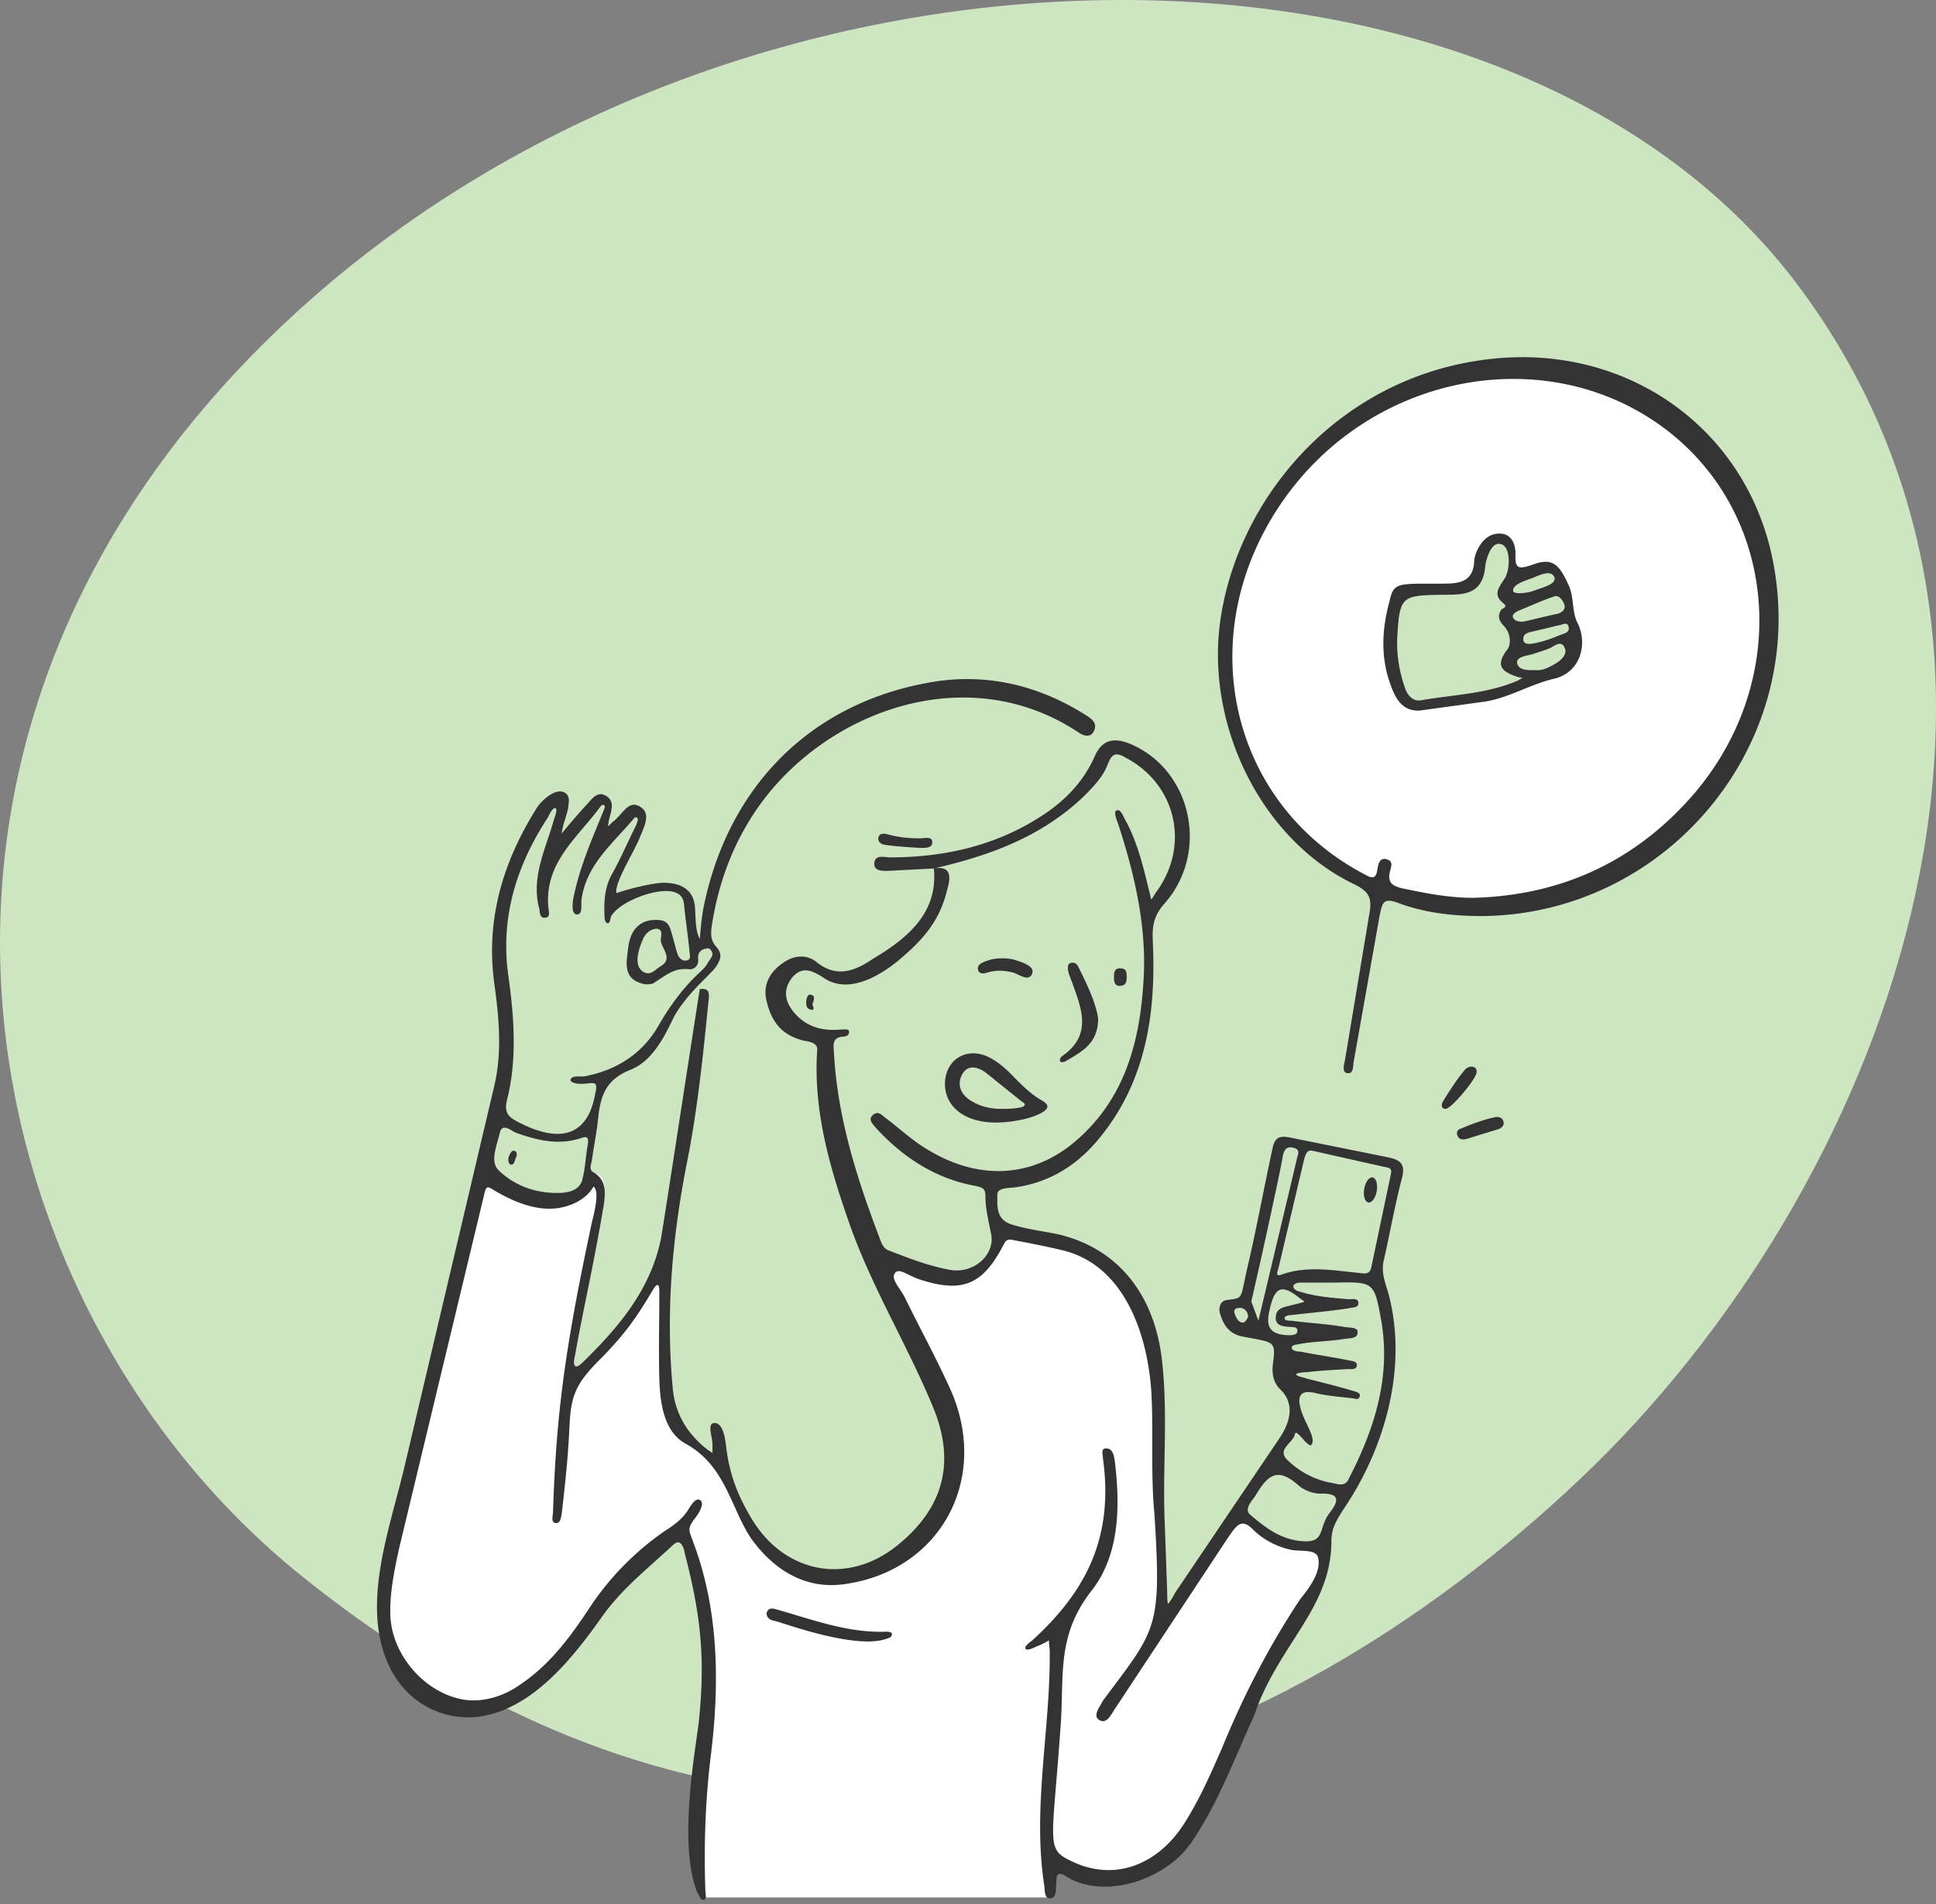<svg xmlns="http://www.w3.org/2000/svg" width="245" height="241" fill="none" xmlns:v="https://vecta.io/nano"><rect width="100%" height="100%" fill="#808080" stroke="none"/><path d="M37.954 199.286C-3.718 165.648-20.386 93.25 36.749 40.232s153.933-52.717 190.483-4.519 11.347 114.873-27.212 151.423-99.409 62.758-162.066 12.15z" fill="#cde5c1"/><path d="M61.451 148.276s6.125 3.916 9.439 3.214 4.318-2.109 4.318-2.712 1.807.201 1.205 2.511-3.816 21.287-4.217 24.4c0 0 3.213-4.418 5.724-6.527s5.824-8.535 6.426-9.639c0 0-.402 17.572.904 19.781 1.305 2.109 5.824 4.82 6.728 6.828s5.121 12.25 11.146 13.255c6.125 1.004 16.668-2.812 17.974-13.958s-8.536-21.287-9.941-25.906c0 0 6.125 3.614 11.246 2.008 5.121-1.707 3.615-6.929 3.615-6.929s2.811 1.908 6.527 2.31 12.652 3.816 13.555 14.158 1.105 34.141 1.105 34.141l9.439-13.857s5.824 5.422 10.744 4.317c0 0 .703 2.812-1.305 6.025s-6.527 10.242-8.937 16.669c-2.41 6.527-7.23 18.877-14.761 18.877-7.531.101-9.639-2.008-9.639-2.008l.1 4.92h-43.48s-2.109-7.731 0-18.877c2.209-11.146-.502-24.3-3.113-27.915 0 0-5.623 3.715-10.845 11.146s-12.752 13.857-19.581 10.543-7.933-8.937-6.326-18.175c1.506-9.238 11.949-48.6 11.949-48.6zm162.165-67.577c0 19.48-17.873 34.642-36.952 33.739-16.668-.703-31.529-12.452-31.529-31.932s19.781-36.048 38.96-36.048c16.669 0 29.521 14.761 29.521 34.241z" fill="#fff"/><path d="M177.228 75.076s6.728 0 7.833-.602c1.205-.603 2.209-1.607 2.309-4.217s3.113-2.611 3.414-1.406.603 3.615.603 3.615l4.518-1.004s1.506.703 2.109 3.816.904 3.715 1.305 4.82-.201 3.715-3.313 5.021l-8.033 2.912c-1.908.502-9.038 1.105-9.038 1.105s-5.221-1.607-1.707-14.058z" fill="#cde5c1"/><path d="M118.182 109.919l-5.724.301c-.703 0-1.907.101-1.807-1.004s1.305-.703 2.008-.703c6.929 0 13.456-1.506 19.28-5.322 2.911-1.908 5.221-4.318 6.627-7.531.903-2.008 2.309-2.309 4.217-1.607 7.933 3.113 10.443 13.756 4.519 20.383-1.406 1.607-1.506 3.013-1.406 4.921.402 9.037-.904 17.773-7.029 25.003-2.711 3.213-6.125 5.321-10.443 5.924-.703.1-2.209 0-2.209.904 0 1.506-.201 3.213 1.908 3.815 1.908.603 3.816.804 5.723 1.205 7.833 1.808 12.452 7.933 13.255 16.468.703 6.728 0 13.455.301 20.183l.301 8.535c0 .402 0 1.205.101 1.607.301-.301.703-1.004.903-1.406l13.155-19.48c1.506-2.209 2.008-4.519.1-6.326-1.105-1.105-.904-2.611-.904-2.912.402-3.213.402-2.912-3.815-3.715-1.607-.302-2.41-1.406-2.812-2.812-.301-.803 0-1.707.803-1.807 2.109-.302 1.707 0 2.511-3.615 1.305-5.523 2.108-10.142 3.313-15.665.302-1.406 1.004-1.506 2.109-1.305l12.451 2.51c1.406.301 2.31.703 1.808 2.611-.904 3.414-1.507 6.928-2.31 10.443-.402 1.707.301 3.012.703 4.619 2.209 8.937-.502 18.275-4.719 25.204-1.607 2.61-2.611 3.614-2.611 5.723 0 4.619-2.008 8.134-4.318 11.748-2.109 3.314-4.217 6.527-5.422 10.243-2.511 5.422-4.519 11.045-7.933 16.066s-11.347 7.33-15.966 4.317c-1.405-.903-1.104.603-1.204 1.205 0 1.005-.101 1.707-.904 1.607-.603-.1-.502-1.105-.603-1.707-1.506-9.84.804-19.681.703-29.521 0-.502-.1-.904-.1-1.406a9.22 9.22 0 0 1-1.406.703c-.502.2-1.205.602-1.506.401-.301-.301.401-.803.803-1.104 6.828-6.226 10.343-13.054 8.937-23.095 0-.502-.301-1.205.402-1.205.903 0 1.004 1.004 1.104 1.606.703 5.724.603 11.849-2.912 16.368-4.418 5.623-3.514 10.543-3.916 16.769-1.004 14.66-1.908 15.865.904 17.271 5.623 3.012 11.346.803 14.76-4.619 1.908-3.013 3.314-6.226 4.72-9.439 2.711-6.627 5.924-12.853 9.84-18.777.502-.703 2.912-3.314 2.31-5.423-.301-1.004-2.109-.702-3.314-.903-1.908-.402-3.615-1.306-4.92-2.611-1.506-1.506-2.109-.402-3.113 1.004l-14.258 21.589c-.503.703-1.105 2.209-2.109 1.506-.803-.502.1-1.607.502-2.41 6.828-9.137 7.43-9.037 6.527-23.597-.502-5.121-.101-10.443-.402-15.564-.502-7.43-3.514-16.066-11.347-17.873-2.108-.503-4.217-.904-6.326-1.306-.602-.1-.803.201-1.004.603-2.61 5.02-5.121 6.225-10.644 4.418-1.506-.502-2.61-1.506-3.112-.803-.603.702.703 2.008 1.205 3.012 1.907 3.916 4.016 7.732 5.824 11.748 5.02 11.347-1.306 22.894-13.355 24.601-4.72.703-8.636-1.506-11.548-5.321-.703-.904-1.205-1.908-1.707-2.912-1.707-3.615-2.912-7.331-6.928-9.54-2.711-1.506-3.213-5.02-3.314-8.133-.1-3.715 0-7.431 0-11.146 0-.301 0-1.506-.803-.201-1.908 3.213-3.414 5.523-6.828 8.937-2.912 2.912-3.514 4.519-3.715 7.832-.201 4.418-.502 7.13-1.004 11.548-.1.401-.1 1.305-.803 1.205-.602-.101-.301-.904-.301-1.406.402-12.351 1.506-20.685 4.92-36.651.1-.502 1.105-3.916.201-4.518-.502.903-1.305 1.506-2.008 1.907-3.414 1.808-7.029.603-10.343-1.305-1.004-.602-1.205-.904-1.506.502l-10.744 44.684c-.602 2.811-1.205 5.623-1.105 8.535.201 4.82 4.117 9.539 8.937 10.543 2.31.502 4.92-.2 6.828-1.405 4.017-2.511 6.627-5.925 9.238-9.841a35.69 35.69 0 0 1 9.74-10.041c1.104-.703 2.209-1.506 2.912-2.611.402-.703 1.004-1.607 1.506-1.305.602.301.1 1.405-.603 2.309-1.105 1.406-.703 1.607-.201 3.113 3.213 8.535 3.314 17.874 2.209 26.81-.703 5.724-.904 11.447-.703 17.171 0 .402.201 1.104-.201 1.205s-.603-.603-.803-.904c-2.611-6.326 0-19.38.201-21.89.803-7.933.201-13.355-1.808-21.087 0 0-.301-2.209-1.506-1.004-3.012 2.812-6.226 5.322-8.736 8.736-3.615 5.121-8.334 11.246-14.66 12.753-4.82 1.205-11.648-1.105-13.556-9.238-1.707-7.23 1.506-15.665 3.113-22.694l11.246-47.696c1.004-4.217.602-8.635 0-12.953-1.105-8.134 1.105-15.464 5.422-22.292.301-.502 2.109-2.51 3.414-1.908.803.402.603 1.205.502 2.008-.201 1.105-.703 2.109-.803 3.214.703-.904 2.811-3.314 3.113-3.615.603-.603 1.305-1.808 2.41-1.205 1.305.703.703 2.008.502 2.912-.1.301-.1.703-.201 1.004.301-.201.502-.502.803-.703 1.105-.904 1.908-2.811 3.414-1.707 1.305.904.301 2.611-.201 3.916-.803 1.908-3.213 5.724-2.912 6.929 1.205-.402 4.016-1.205 5.924-1.306 2.51 0 3.916 1.105 4.016 3.214.1 1.305 0 2.711.603 3.916.1-1.205.201-2.41.402-3.615 2.912-15.163 13.053-25.806 27.915-28.718 7.33-1.506 14.258 0 20.584 4.017.804.502 1.506 1.105.904 2.109-.402.703-1.205.502-1.807.1-14.259-9.539-32.334-2.611-40.768 9.64-3.113 4.518-4.92 9.539-5.724 14.861-.1.904-.201 1.707.602 2.611s.502 1.606 0 2.41c-.602 1.004-4.117 3.715-5.623 6.928-1.205 2.511-2.711 5.222-5.322 6.226-3.514 1.406-3.816 3.916-4.117 6.928-.201 1.506-.502 3.013-.703 4.519-.1.502-.402 1.205.201 1.506 1.707 1.004 1.506 2.611 1.305 4.117-1.406 8.334-2.51 12.652-3.615 18.978-.602 2.611.904 1.004 1.105.803 4.519-4.418 8.435-9.137 9.74-15.463.301-1.607 3.515-22.694 4.92-31.63 1.305-.201 1.205.703 1.104 1.506-.703 7.029-1.406 13.957-2.812 20.886-1.807 9.338-2.611 18.677-1.707 28.216.301 3.113 1.808 5.623 4.217 7.531.201.201.603.401.803.602v-1.104c0-1.004-.703-2.611.201-2.711 1.104-.101 1.406 1.907 1.506 2.811.402 3.515 1.406 6.226 3.213 9.238 4.117 6.929 12.049 8.535 18.376 3.515 5.924-4.72 7.53-10.544 4.619-17.573-3.314-8.033-7.933-15.463-10.745-23.697-2.41-6.929-4.418-13.958-3.916-21.489.101-1.004-1.205-1.104-1.707-1.204-2.811-.703-4.117-2.41-4.719-5.122-.502-2.108.602-3.815 2.41-4.92 1.305-.803 2.711-.803 3.815 0 2.611 2.209 5.021 1.205 7.23-.301 4.92-2.912 8.234-6.125 7.732-11.447 2.309-.402 2.109 1.205 1.707 2.611-.904 3.815-2.812 6.125-5.724 8.635-1.707 1.506-6.225 4.92-9.74 2.711-1.405-.903-2.811-1.807-4.217-.1-1.305 1.707-.703 3.314.502 4.619 1.506 1.606 3.414 2.109 5.623 1.908.402 0 1.105-.101 1.105.201.1.602-.502.702-.804.702-1.205.101-1.205.904-1.104 1.808.402 8.435 3.012 16.468 6.025 24.3.2.401.401.703.803.904 2.611 1.004 5.121 2.008 7.933 2.51 3.012.502 5.723-2.008 5.121-4.619-.302-1.607-.703-3.113-.703-4.72 0-1.004-.402-1.104-1.306-1.305-5.02-.904-9.137-3.615-12.551-7.33-.402-.502-1.105-1.105-.301-1.707.702-.502 1.104.201 1.606.502 1.707 1.305 3.213 2.711 5.021 3.816 6.426 4.016 13.254 3.815 18.777-.804 6.226-5.221 8.234-12.35 8.736-20.082.502-6.828-1.004-13.456-3.113-19.982-.201-.603-.703-1.707-.301-1.908.602-.302.904.903 1.305 1.506 1.406 2.711 2.109 5.623 2.812 8.535.1.301.201.904.301 1.205.201-.201.402-.603.603-.904 4.317-5.824 2.61-13.555-3.716-16.969-1.205-.703-1.807-.803-2.41.803s-1.907 2.912-3.112 4.117c-5.423 5.121-11.95 7.43-18.878 9.037zm-43.881 27.212c-1.707.201-2.109-.301-2.109-.402.1-.703 1.205-.401 1.808-.502 4.117-.803 7.33-2.912 9.338-6.426 1.506-2.611 3.213-4.921 5.422-6.929.301-.301.602-.602.803-1.004.301-.502.904-1.004.402-1.607-.101-.2-.402-.301-.603-.2-.703.1-1.105.602-1.004 1.305.1.904-.602 1.406-1.205 1.305-1.908-.2-2.912.804-4.519 1.808-.201.1-.703.1-1.004.1-3.012-.602-2.309-2.912-2.109-4.82.301-2.008 1.406-3.514 3.916-3.313 1.004.1 1.305.703 1.506 1.506.301.904.502 1.908.803 2.811.201.503.602.904 1.104.804.703-.101.402-.804.402-1.205-.201-2.008-.502-4.017-.703-6.025-.1-.602-.301-1.004-.904-1.305-2.008-1.004-7.431 1.104-8.334 3.012-.1.301-.1.803-.402.803s-.402-.502-.402-.803c-.1-1.908 0-3.816 1.004-5.523 1.105-2.008 2.008-4.117 3.012-6.125.1-.301.301-.703.1-.904-.1-.1-.402 0-.402.101-2.611 3.113-6.025 5.824-6.627 10.242-.1.703.201 1.908-.603 1.908-1.004-.101-.301-2.711-.201-3.113.803-3.414 2.209-6.627 3.515-9.84.1-.302.402-.703.1-.904-.1-.101-.402.1-.502.301-2.811 3.816-6.928 6.929-6.527 12.451 0 .502.402 1.506-.402 1.506-.803.101-.603-.903-.803-1.405-.904-3.916.904-7.33 1.908-10.945.201-.603.502-1.406.201-1.507s-.803.804-.904 1.105c-4.017 6.125-6.125 12.752-5.021 20.283.703 5.122 1.105 10.443-.201 15.564-.402 1.708.301 2.21 1.506 2.812 5.422 2.812 8.736 1.506 9.64-3.514.402-1.607 0-1.507-1.004-1.406zm94.59 25.203h-4.318c-.301 0-.904.101-.904.503 0 .301.502.602.703.602 2.209.703 4.117.803 6.326 1.004.402 0 1.205-.201 1.205.502 0 .603-.703.502-1.004.603-2.511.401-5.021.602-7.531.903-.301 0-.804.101-.804.402s.603.301.804.301c2.309.302 4.518.402 6.828.804.602.1 1.707 0 1.607.703 0 .803-1.105.702-1.708.803-1.807.301-3.614.301-5.422.602-.401.101-1.205.101-1.205.502s.703.502 1.105.502c2.008.402 4.117.703 6.125 1.105.402.1 1.104.1 1.004.703-.1.502-.703.402-1.104.402-1.808.1-3.615.2-5.322.401-.402 0-1.105.101-1.205.201-.201.301.803.402 1.305.602 2.008.503 4.017 1.005 6.025 1.607.401.1.904.301.602.803-.1.201-.301.201-.703.101-1.606-.201-3.313-.301-4.92-.703-1.807-.402-2.209.402-1.807 1.908.301 1.205 1.004 2.309 1.406 3.414.1.401.301 1.004-.101 1.305-.1.101-.703-.401-.904-.703-.903-1.004-1.004-1.004-1.104-.703-.201 1.105-2.31 1.908-1.004 3.214a10.66 10.66 0 0 0 5.422 2.912c.803.1 1.908.702 2.41-.502 3.213-6.226 5.322-12.753 4.117-19.882-.904-5.021-.904-5.021-5.924-4.921zm7.129-13.756c.201-.803-.402-.803-.904-.904l-8.937-2.008c-.803-.201-.903.402-1.104.904l-3.314 14.057c-.1.302-.401 1.005.402.703 3.313-1.205 6.728-.502 10.041-.2.603.1 1.105.1 1.306-.603l2.51-11.949zm-105.534 2.41c1.004 0 2.812-.101 3.213-1.707s.402-2.912.703-4.519c.1-.803-.1-1.004-.904-.703-2.812.904-5.422.302-8.234-.703-.502-.2-1.707-1.305-2.008 0-.402 1.707-1.305 3.716-.1 4.82 1.908 1.808 4.418 2.812 7.33 2.812zm94.388 44.081c2.912.201 1.908-1.707 3.414-3.615 1.004-1.305 1.506-2.51-1.205-2.41-.904 0-2.008-.401-2.711-1.004-2.711-2.41-3.916-1.406-5.523 1.306-.401.602-1.406 1.606-.703 2.309 2.009 1.707 3.916 3.213 6.728 3.414zm-6.527-30.325c.101.201.703 1.908.904 2.41l4.92-20.685c.101-.401.402-1.004-.502-1.205-.803-.201-1.105.201-1.305.904-.201 1.506-2.912 13.857-4.017 18.576zm-76.816-41.671c.904.402 1.406-.402 2.109-.803 1.506-.904.201-2.109 0-3.113-.1-.502.402-1.506-.502-1.607-.803 0-1.506.603-1.808 1.406-.301.703-1.406 3.314.201 4.117zm82.64 45.487c.101-.803-.602-.502-1.707-.703-.602-.1-1.104-.401-1.004-1.205 0-.602.402-1.004 1.004-1.205.703-.201 2.51-.602 2.611-.703-.101-.1-.703-.502-.803-.602-2.21-1.707-3.013-1.105-3.615 1.707-.402 1.707-.201 2.912 1.907 3.113.101 0 1.507.201 1.607-.402zm-7.43-3.012c-.201 0-.703.1-.503.703s.603 1.305 1.205 1.104c.101 0 .502-.502.502-.803-.1-.703-.602-1.105-1.204-1.004zm-59.746 38.659c.201-.703.603-.703 1.305-.502 4.618 1.305 9.037 3.012 13.957 2.811.201 0 .602.101.602.201.101.502-.401.603-.703.703-3.614 1.306-11.949-1.606-13.856-2.209-.502-.1-1.205-.201-1.305-1.004zm90.574-88.263c-3.716 0-7.33-.402-10.745-1.707-1.907-.703-1.907.301-2.209 1.506l-3.313 18.677c-.101.602 0 1.506-.804 1.406-.702-.101-.401-1.105-.301-1.607l3.113-18.677c.301-1.807 0-2.611-1.707-3.514-11.748-5.523-18.777-19.681-17.271-32.735 1.908-15.865 14.861-31.63 34.14-33.839 17.974-2.109 33.84 9.539 36.249 27.714 3.113 22.392-14.559 42.575-37.152 42.776zm-1.105-2.31c11.146-.301 20.484-4.619 27.815-13.053 12.551-14.56 10.744-35.747-3.816-46.492-14.861-10.945-36.751-6.828-47.998 9.138-11.748 16.669-7.129 38.257 10.142 47.395.904.502 1.506.803 1.707-.603.101-.702.301-1.405 1.004-1.305.804.201.904.502.603 1.506-.402 1.506.301 1.908 1.506 2.209 2.912.603 5.824 1.205 9.037 1.205zm-3.515 26.71c-.703 0-.502-.703-.302-1.005.804-1.305 1.707-2.711 2.712-3.916.502-.602 1.606-.602 1.506.302s-3.214 4.619-3.916 4.619zm6.025 1.104c.703-.201 1.205 0 1.306.602.1.502-.402.804-.804.904l-3.916 1.205c-.402.1-.904.1-1.104-.402-.201-.401 0-.803.401-.903 1.406-.603 2.812-1.105 4.117-1.406zm-77.115-34.542c-.402-.101-.804-.402-.703-.904.2-.603.703-.502 1.205-.402 1.405.402 2.711.502 4.117.502.502 0 1.506-.301 1.506.502s-1.004.703-1.607.703c-.301 0-3.414-.2-4.518-.401zm14.959 35.145c-4.518.301-7.33-1.908-7.23-5.021.101-2.812 2.511-4.418 5.121-3.414 1.205.502 2.21 1.305 3.113 2.209 1.105 1.105 2.209 2.31 3.615 3.213.502.301 1.105.603 1.105 1.004.1.703-2.41 1.808-5.724 2.009zm-.1-1.707c.803 0 1.606 0 2.51-.201.703-.201.502-.502.1-.703l-4.619-3.715c-1.004-.703-2.209-1.005-2.911.2s-.302 2.41.803 3.214c1.305.903 2.711 1.205 4.117 1.205zm12.252-11.448c0 3.214-2.108 4.218-4.117 5.423-.2.1-.602.2-.702 0s.1-.502.2-.603c3.816-2.611 2.611-5.824 1.406-9.137-.201-.603-.502-1.205-.602-1.808 0-.301-.101-.803.401-.904.402-.1.703.101.904.502 1.105 2.21 2.209 4.519 2.51 6.527zm-10.643-7.43c1.004.301 2.611.804 2.31 1.707-.402 1.205-1.707.101-2.51-.1-.904-.201-1.708-.301-2.712-.101-.502.101-1.305.503-1.606-.1-.302-.803.602-1.105 1.205-1.305 1.104-.402 2.711-.302 3.313-.101zm14.255 2.209c0 .603-.1 1.105-.904 1.105-.703 0-.703-.703-.703-1.105 0-.502 0-1.205.904-1.104.703 0 .703.602.703 1.104zm-39.759 3.414c0 .301.401.804-.201.703-.502-.1-.602-.502-.602-.904 0-.301.1-1.004.502-1.004.803.101.401.804.301 1.205zm-37.959 20.283c-.502.201-.603-.502-.502-.903.1-.302.301-.703.502-.804.402-.1.602.201.502.703-.201.301-.201.803-.502 1.004zM180.64 73.87h1.707c2.008 0 4.117 0 4.217-2.912 0-.603.904-3.615 3.414-3.414 1.406.1 1.808 1.506 1.808 2.51-.101 2.008.401 2.008 2.209 1.406 2.61-1.004 3.414.201 4.518 2.611.703 1.506.402 3.414 1.105 4.719 1.406 2.812.301 6.426-3.013 7.129-3.012.703-5.824 2.51-8.936 2.912l-8.033 1.105c-2.41.1-3.214-1.908-3.816-3.715-1.105-3.314-.904-6.728 0-10.041.502-2.209.803-2.309 4.82-2.309zm-3.816 6.728c-.1 2.109.201 4.318 1.004 6.527.201.703.904 1.707 2.008 1.506 4.017-.703 8.234-.803 12.05-2.41.301-.1.502-.301.803-.402-.301-.1-.602-.1-.803-.201-1.707-.602-2.711-1.305-1.205-3.314.603-.703.502-2.109-.301-3.012-.703-.703-.904-1.305-.402-2.109.101-.201.904-.301.301-.803-1.405-1.105-.602-2.008.101-3.113.803-1.105.904-4.719-.904-4.418-.904.201-1.406 2.008-1.506 2.711-.301 3.816-2.812 3.715-5.422 3.715-5.121.1-5.423.1-5.724 5.322zm15.865-1.908c1.506-.301 2.912-.703 4.418-1.004.703-.201 1.105-.703.804-1.305-.201-.502-.703-1.105-1.205-.904-1.506.502-3.013 1.205-4.519 1.807-.401.201-.903.502-.703.904s.703.502 1.205.502zm1.707 6.125c.804.1 1.707-.402 2.41-.803s1.607-1.205 1.205-2.008c-.401-1.004-1.205-.301-1.807 0-.703.301-1.406.502-2.31.803-.703.201-2.008.301-1.908 1.105.201 1.004 1.507.904 2.41.904zm.302-3.514c1.305-.301 2.108-.703 3.213-1.105.401-.1.703-.402.602-.803-.1-.703-.703-.402-1.004-.301-1.004.201-2.008.502-3.012.703-.603.201-1.607.201-1.707.904-.201 1.105 1.104.803 1.908.602zm2.008-8.234c-.402-1.004-1.808-.301-2.812.1-.803.301-2.51.803-2.41 1.607 0 .502 1.808.301 2.611 0 1.004-.402 2.912-.803 2.611-1.707zm-22.483 77.677c.149-.875-.085-1.644-.523-1.719s-.912.575-1.06 1.45.085 1.644.523 1.718.912-.574 1.06-1.449z" fill="#333"/></svg>
